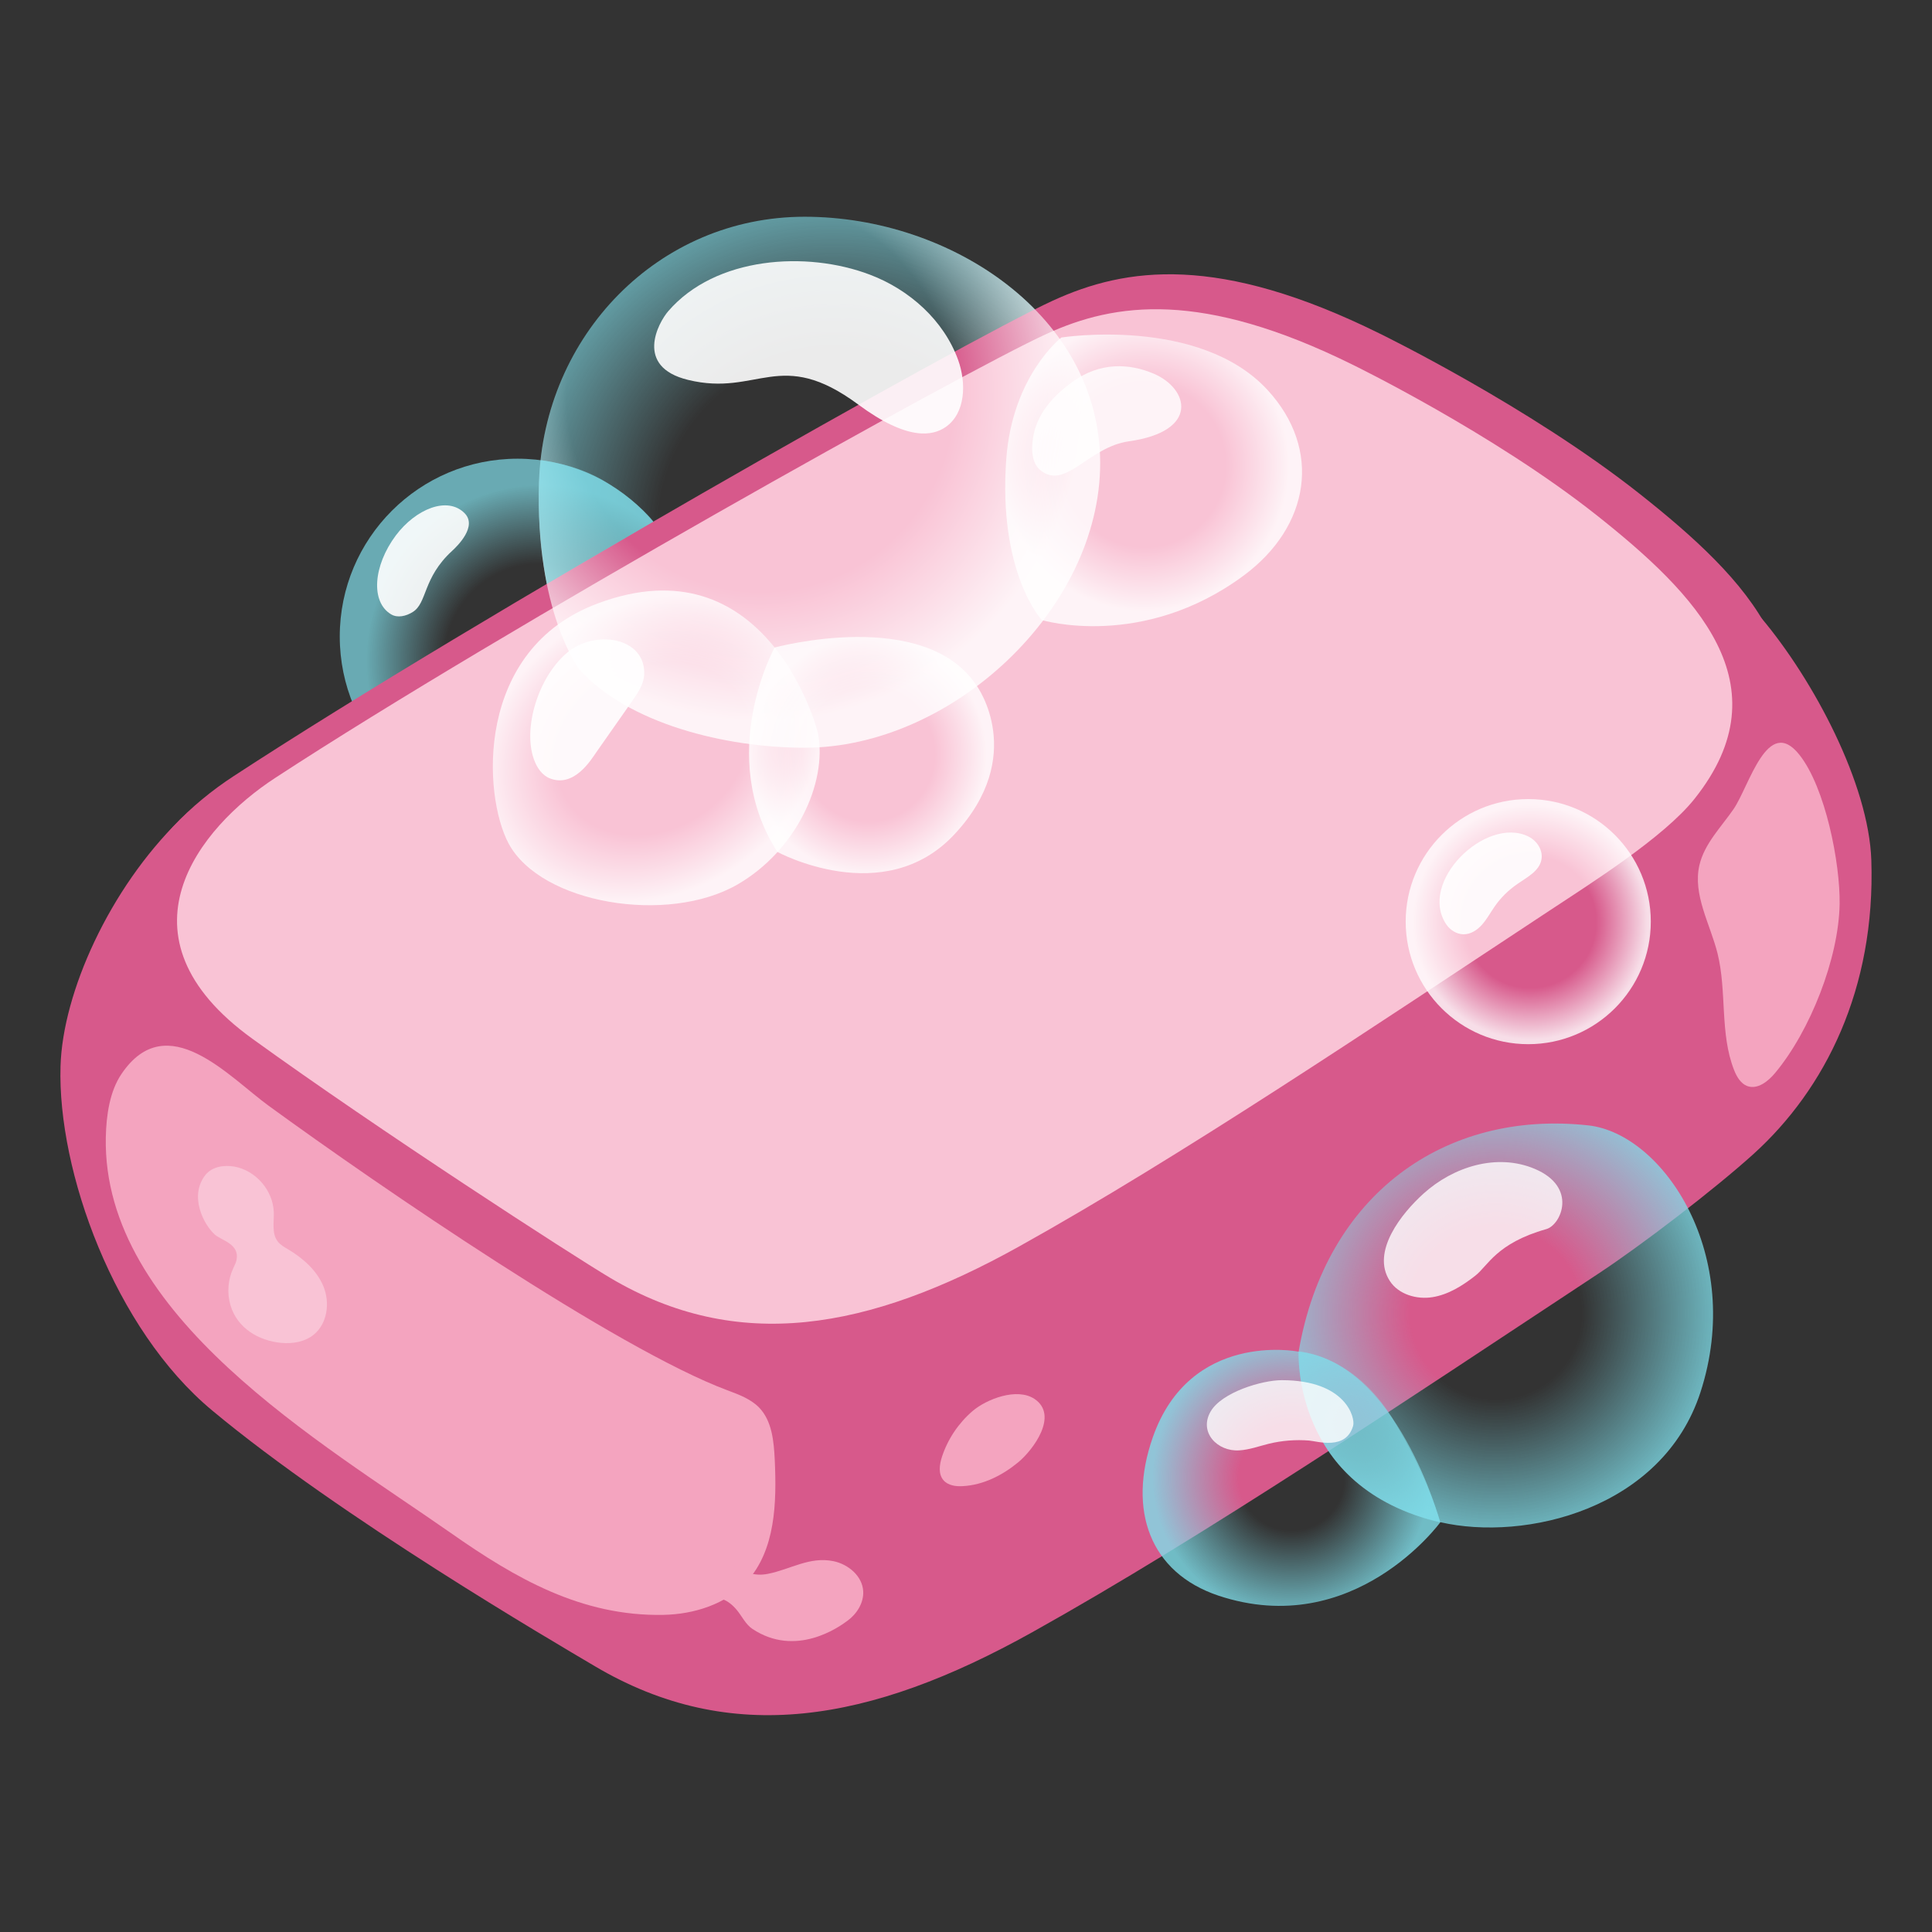 <?xml version='1.0' encoding='UTF-8'?>
<svg xmlns="http://www.w3.org/2000/svg" xmlns:xlink="http://www.w3.org/1999/xlink" xmlns:serif="http://www.serif.com/" viewBox="0 0 128 128" version="1.1" xml:space="preserve" style="fill-rule:evenodd;clip-rule:evenodd;stroke-linejoin:round;stroke-miterlimit:2;">
    <rect x="0" y="0" width="128" height="128" fill="#333333" stroke="none"/>
    <g>
        <path d="M53.31,14.36C63.03,14.36 72.89,20.96 72.89,30.68C72.89,40.4 63.02,49.54 53.31,49.54C48.08,49.54 41.59,47.95 38.36,44.32C38.36,44.32 35.45,40.48 35.71,31.95C36.02,22.24 43.6,14.36 53.31,14.36Z" style="fill:url(#_Radial1);fill-rule:nonzero;"/>
        <circle cx="34.29" cy="42.17" r="11.78" style="fill:url(#_Radial2);"/>
        <path d="M11.92,54.31C25.87,40.65 110.66,33.77 116.69,40.94C120.15,45.05 123.81,51.93 123.98,56.99C124.26,65.52 120.93,72.15 116.17,76.46C113.59,78.79 108.77,82.49 105.87,84.4C93.15,92.79 79.76,101.8 68.37,108.15C57.63,114.14 48.41,115.72 39.41,110.39C36.64,108.75 22.56,100.53 14.06,93.45C7.57,88.06 3.8,77.58 4.01,70.64C4.15,65.77 7.25,58.88 11.92,54.31Z" style="fill:rgb(215,89,139);fill-rule:nonzero;"/>
        <path d="M15.45,51.44C31.79,40.76 63.89,22.61 69.75,19.92C74.61,17.69 80.73,16.82 91.41,22.1C91.41,22.1 101.31,26.92 108.66,32.74C115.72,38.33 122.06,44.77 115.63,52.84C113.47,55.56 108.23,58.87 105.33,60.78C92.61,69.17 79.22,78.18 67.83,84.53C57.09,90.52 47.87,92.1 38.87,86.77C36.1,85.13 22.48,76.31 13.52,69.83C3.46,62.56 10.07,54.96 15.45,51.44Z" style="fill:rgb(215,89,139);fill-rule:nonzero;"/>
        <path d="M18.23,51.54C33.52,41.55 63.85,24.63 69.34,22.12C73.89,20.04 79.62,19.22 89.61,24.16C89.61,24.16 98.87,28.67 105.75,34.11C112.36,39.34 118.29,45.36 112.27,52.92C110.25,55.47 105.34,58.56 102.63,60.35C90.73,68.2 78.2,76.63 67.54,82.57C57.49,88.17 48.86,89.65 40.44,84.67C37.85,83.13 25.1,74.88 16.72,68.82C7.3,62.02 13.2,54.82 18.23,51.54Z" style="fill:rgb(249,195,213);fill-rule:nonzero;"/>
        <path d="M8.05,71.15C7.27,72.3 7.04,73.89 7.01,75.35C6.77,87.16 21.28,95.56 29.89,101.58C34.17,104.58 38.53,107.09 43.94,106.99C45.98,106.95 48.1,106.29 49.48,104.78C51.38,102.69 51.46,99.56 51.33,96.73C51.27,95.49 51.15,94.14 50.29,93.25C49.73,92.68 48.94,92.39 48.19,92.11C40.86,89.37 25.17,78.63 17.8,73.26C15.18,71.36 11.07,66.69 8.05,71.15Z" style="fill:rgb(244,164,191);fill-rule:nonzero;"/>
        <path d="M114.85,53.61C114.02,54.81 112.92,55.9 112.59,57.32C112.14,59.28 113.3,61.21 113.79,63.16C114.42,65.7 113.93,68.47 114.89,70.9C115.06,71.33 115.32,71.78 115.75,71.95C116.44,72.21 117.15,71.64 117.62,71.07C119.93,68.29 121.82,63.5 121.88,59.89C121.92,57.21 120.95,52.19 119.21,50C117.1,47.35 115.9,52.08 114.85,53.61Z" style="fill:rgb(244,164,191);fill-rule:nonzero;"/>
        <path d="M21.43,85.23C20.99,84.16 20.06,83.35 19.07,82.76C18.83,82.62 18.58,82.48 18.41,82.26C17.99,81.73 18.16,80.98 18.14,80.31C18.09,78.87 16.95,77.55 15.53,77.29C14.85,77.17 14.06,77.29 13.62,77.83C12.5,79.23 13.5,81.15 14.24,81.8C14.69,82.19 15.89,82.42 15.67,83.48C15.63,83.67 15.54,83.84 15.46,84.01C15.1,84.77 15.03,85.67 15.27,86.48C15.72,87.99 17.13,88.83 18.64,88.97C19.39,89.04 20.2,88.9 20.78,88.43C21.7,87.68 21.87,86.3 21.43,85.23Z" style="fill:rgb(249,195,213);fill-rule:nonzero;"/>
        <path d="M55.21,103.43C56.2,103.63 57.14,104.42 57.19,105.43C57.23,106.19 56.77,106.92 56.16,107.37C55.55,107.83 52.71,109.82 49.85,107.92C49.4,107.62 49.16,107.08 48.81,106.66C48.46,106.24 47.98,105.87 47.44,105.88C44.94,105.91 46.31,102.8 48.47,103.75C49.3,104.12 49.94,104.46 50.88,104.27C52.36,103.98 53.63,103.11 55.21,103.43Z" style="fill:rgb(244,164,191);fill-rule:nonzero;"/>
        <path d="M64.43,93.49C63.5,94.29 62.79,95.35 62.41,96.51C62.24,97.03 62.15,97.66 62.51,98.07C62.81,98.42 63.33,98.49 63.79,98.46C65.14,98.39 66.42,97.74 67.46,96.88C68.45,96.06 70.15,93.78 68.55,92.69C67.38,91.9 65.35,92.7 64.43,93.49Z" style="fill:rgb(244,164,191);fill-rule:nonzero;"/>
        <path d="M53.31,14.36C63.03,14.36 72.89,20.96 72.89,30.68C72.89,40.4 63.02,49.54 53.31,49.54C48.08,49.54 41.59,47.95 38.36,44.32C38.36,44.32 35.45,40.48 35.71,31.95C36.02,22.24 43.6,14.36 53.31,14.36Z" style="fill:url(#_Radial3);fill-rule:nonzero;"/>
        <path d="M76.37,95.24C78.84,88.16 85.96,89.54 85.96,89.54C92.55,90.17 95.42,100.86 95.42,100.86C95.42,100.86 89.7,108.71 80.71,105.71C76.19,104.19 74.69,100.06 76.37,95.24Z" style="fill:url(#_Radial4);fill-rule:nonzero;"/>
        <path d="M86.04,89.54C87.83,79.13 95.74,73.52 105.23,74.56C110.21,75.11 115.6,83.19 112.66,92.24C110.14,99.99 101.04,102.14 95.43,100.85C85.55,98.6 86.04,89.54 86.04,89.54Z" style="fill:url(#_Radial5);fill-rule:nonzero;"/>
        <circle cx="101.25" cy="61.06" r="8.12" style="fill:url(#_Radial6);"/>
        <path d="M57.64,18.2C60.25,19.19 62.53,21.22 63.48,23.85C64.03,25.38 63.98,27.38 62.64,28.3C61.8,28.87 60.16,29.24 56.86,26.8C51.67,22.96 50.22,26.3 45.59,25.17C42,24.3 43.63,21.36 44.27,20.62C47.4,16.99 53.44,16.6 57.64,18.2Z" style="fill:white;fill-opacity:0.9;fill-rule:nonzero;"/>
        <path d="M25.91,40.7C26.34,40.96 26.91,40.82 27.34,40.55C28.32,39.95 27.99,38.3 29.95,36.5C30.31,36.17 31.64,34.87 30.78,34C29.65,32.86 27.55,33.71 26.22,35.48C24.73,37.48 24.54,39.88 25.91,40.7Z" style="fill:white;fill-opacity:0.9;fill-rule:nonzero;"/>
        <path d="M69.02,41.08C69.02,41.08 66.11,37.96 66.67,30.39C67.08,24.87 70.32,22.36 70.32,22.36C70.32,22.36 79.46,20.93 83.98,25.84C87.6,29.77 86.8,34.87 82.4,38.13C75.68,43.1 69.02,41.08 69.02,41.08Z" style="fill:url(#_Radial7);fill-rule:nonzero;"/>
        <path d="M54.2,48.61C54.81,51.91 52.72,56.37 48.86,58.6C44.23,61.27 35.85,59.88 33.7,55.89C31.99,52.71 31.43,43.02 39.6,39.98C50.63,35.85 54.07,47.95 54.2,48.61Z" style="fill:url(#_Radial8);fill-rule:nonzero;"/>
        <path d="M63.24,55.27C58.57,60.29 51.5,56.44 51.5,56.44C47.39,50.03 51.32,42.9 51.32,42.9C51.32,42.9 61.3,40.19 64.72,45.45C64.73,45.46 68.08,50.08 63.24,55.27Z" style="fill:url(#_Radial9);fill-rule:nonzero;"/>
        <path d="M42.68,44.69C42.65,45.33 42.27,45.89 41.91,46.41C41.11,47.55 40.32,48.68 39.52,49.82C39.15,50.35 38.04,52.2 36.43,51.57C35.9,51.36 35.56,50.84 35.37,50.3C34.64,48.25 35.64,44.9 37.54,43.27C39.41,41.66 42.79,42.22 42.68,44.69Z" style="fill:white;fill-opacity:0.9;fill-rule:nonzero;"/>
        <path d="M101.26,55.42C101.83,55.7 102.25,56.34 102.12,56.97C101.97,57.72 101.17,58.12 100.54,58.56C99.94,58.97 99.42,59.48 99.01,60.08C98.74,60.47 98.51,60.9 98.19,61.26C97.87,61.62 97.43,61.91 96.95,61.9C96.5,61.89 96.08,61.62 95.83,61.26C93.91,58.44 98.44,54.03 101.26,55.42Z" style="fill:white;fill-opacity:0.9;fill-rule:nonzero;"/>
        <path d="M86.04,89.54C86.04,89.54 89.68,89.73 92.28,94.02C94.56,97.77 95.42,100.86 95.42,100.86C95.42,100.86 90.73,100.03 88.13,96.31C85.86,93.05 86.04,89.54 86.04,89.54Z" style="fill:rgb(128,222,234);fill-opacity:0.43;fill-rule:nonzero;"/>
        <path d="M36.24,38.68C36.24,38.68 35.37,34.52 35.83,30.49C35.83,30.49 38.19,30.72 40.16,31.95C42.47,33.4 43.29,34.56 43.29,34.56L36.24,38.68Z" style="fill:rgb(128,222,234);fill-opacity:0.5;fill-rule:nonzero;"/>
        <path d="M71.01,25.33C69.56,26.4 68.5,27.67 68.39,29.47C68.35,30.07 68.45,30.74 68.9,31.13C70.57,32.54 72.09,29.62 74.78,29.24C79.51,28.58 78.76,25.73 76.42,24.75C74.86,24.09 72.9,23.94 71.01,25.33Z" style="fill:white;fill-opacity:0.8;fill-rule:nonzero;"/>
        <path d="M101.68,77.44C104.55,78.65 103.42,81.16 102.45,81.43C99.13,82.37 98.58,83.87 97.74,84.52C96.9,85.18 95.96,85.77 94.91,85.94C93.86,86.11 92.66,85.76 92.08,84.87C90.81,82.92 92.89,80.36 94.31,79.08C96.28,77.3 99.17,76.38 101.68,77.44Z" style="fill:white;fill-opacity:0.8;fill-rule:nonzero;"/>
        <path d="M84.92,91.44C89.18,91.44 89.8,93.94 89.65,94.46C89.18,96.1 87.3,95.49 86.73,95.44C85.84,95.37 84.94,95.44 84.07,95.65C83.42,95.81 82.78,96.05 82.11,96.09C80.67,96.19 79.4,94.9 80.21,93.51C80.95,92.24 83.61,91.44 84.92,91.44Z" style="fill:white;fill-opacity:0.8;fill-rule:nonzero;"/>
    </g>
    <defs>
        <radialGradient id="_Radial1" cx="0" cy="0" r="1" gradientUnits="userSpaceOnUse" gradientTransform="matrix(22.383,0,0,22.582,55.216,35.091)"><stop offset="0" style="stop-color:rgb(128,222,234);stop-opacity:0"/><stop offset="0.52" style="stop-color:rgb(128,222,234);stop-opacity:0"/><stop offset="1" style="stop-color:rgb(128,222,234);stop-opacity:0.7"/></radialGradient>
        <radialGradient id="_Radial2" cx="0" cy="0" r="1" gradientUnits="userSpaceOnUse" gradientTransform="matrix(11.565,0,0,11.668,35.809,43.758)"><stop offset="0" style="stop-color:rgb(128,222,234);stop-opacity:0"/><stop offset="0.55" style="stop-color:rgb(128,222,234);stop-opacity:0"/><stop offset="1" style="stop-color:rgb(128,222,234);stop-opacity:0.7"/></radialGradient>
        <radialGradient id="_Radial3" cx="0" cy="0" r="1" gradientUnits="userSpaceOnUse" gradientTransform="matrix(21.367,0,0,21.558,50.368,26.244)"><stop offset="0" style="stop-color:white;stop-opacity:0"/><stop offset="0.6" style="stop-color:white;stop-opacity:0"/><stop offset="1" style="stop-color:white;stop-opacity:0.8"/></radialGradient>
        <radialGradient id="_Radial4" cx="0" cy="0" r="1" gradientUnits="userSpaceOnUse" gradientTransform="matrix(9.195,0,0,9.195,85.564,97.907)"><stop offset="0" style="stop-color:rgb(128,222,234);stop-opacity:0"/><stop offset="0.38" style="stop-color:rgb(128,222,234);stop-opacity:0"/><stop offset="1" style="stop-color:rgb(128,222,234);stop-opacity:0.8"/></radialGradient>
        <radialGradient id="_Radial5" cx="0" cy="0" r="1" gradientUnits="userSpaceOnUse" gradientTransform="matrix(14.931,0,0,14.931,99.116,87.032)"><stop offset="0" style="stop-color:rgb(128,222,234);stop-opacity:0"/><stop offset="0.38" style="stop-color:rgb(128,222,234);stop-opacity:0"/><stop offset="1" style="stop-color:rgb(128,222,234);stop-opacity:0.8"/></radialGradient>
        <radialGradient id="_Radial6" cx="0" cy="0" r="1" gradientUnits="userSpaceOnUse" gradientTransform="matrix(7.785,0,0,7.785,101.385,61.087)"><stop offset="0" style="stop-color:white;stop-opacity:0"/><stop offset="0.56" style="stop-color:white;stop-opacity:0"/><stop offset="1" style="stop-color:white;stop-opacity:0.8"/></radialGradient>
        <radialGradient id="_Radial7" cx="0" cy="0" r="1" gradientUnits="userSpaceOnUse" gradientTransform="matrix(9.556,0,0,9.641,75.844,30.837)"><stop offset="0" style="stop-color:white;stop-opacity:0"/><stop offset="0.56" style="stop-color:white;stop-opacity:0"/><stop offset="1" style="stop-color:white;stop-opacity:0.8"/></radialGradient>
        <radialGradient id="_Radial8" cx="0" cy="0" r="1" gradientUnits="userSpaceOnUse" gradientTransform="matrix(10.231,-5.907,4.796,8.307,43.26,49.593)"><stop offset="0" style="stop-color:white;stop-opacity:0"/><stop offset="0.56" style="stop-color:white;stop-opacity:0"/><stop offset="1" style="stop-color:white;stop-opacity:0.8"/></radialGradient>
        <radialGradient id="_Radial9" cx="0" cy="0" r="1" gradientUnits="userSpaceOnUse" gradientTransform="matrix(7.825,0,0,7.894,57.54,49.988)"><stop offset="0" style="stop-color:white;stop-opacity:0"/><stop offset="0.56" style="stop-color:white;stop-opacity:0"/><stop offset="1" style="stop-color:white;stop-opacity:0.8"/></radialGradient>
    </defs>
</svg>
